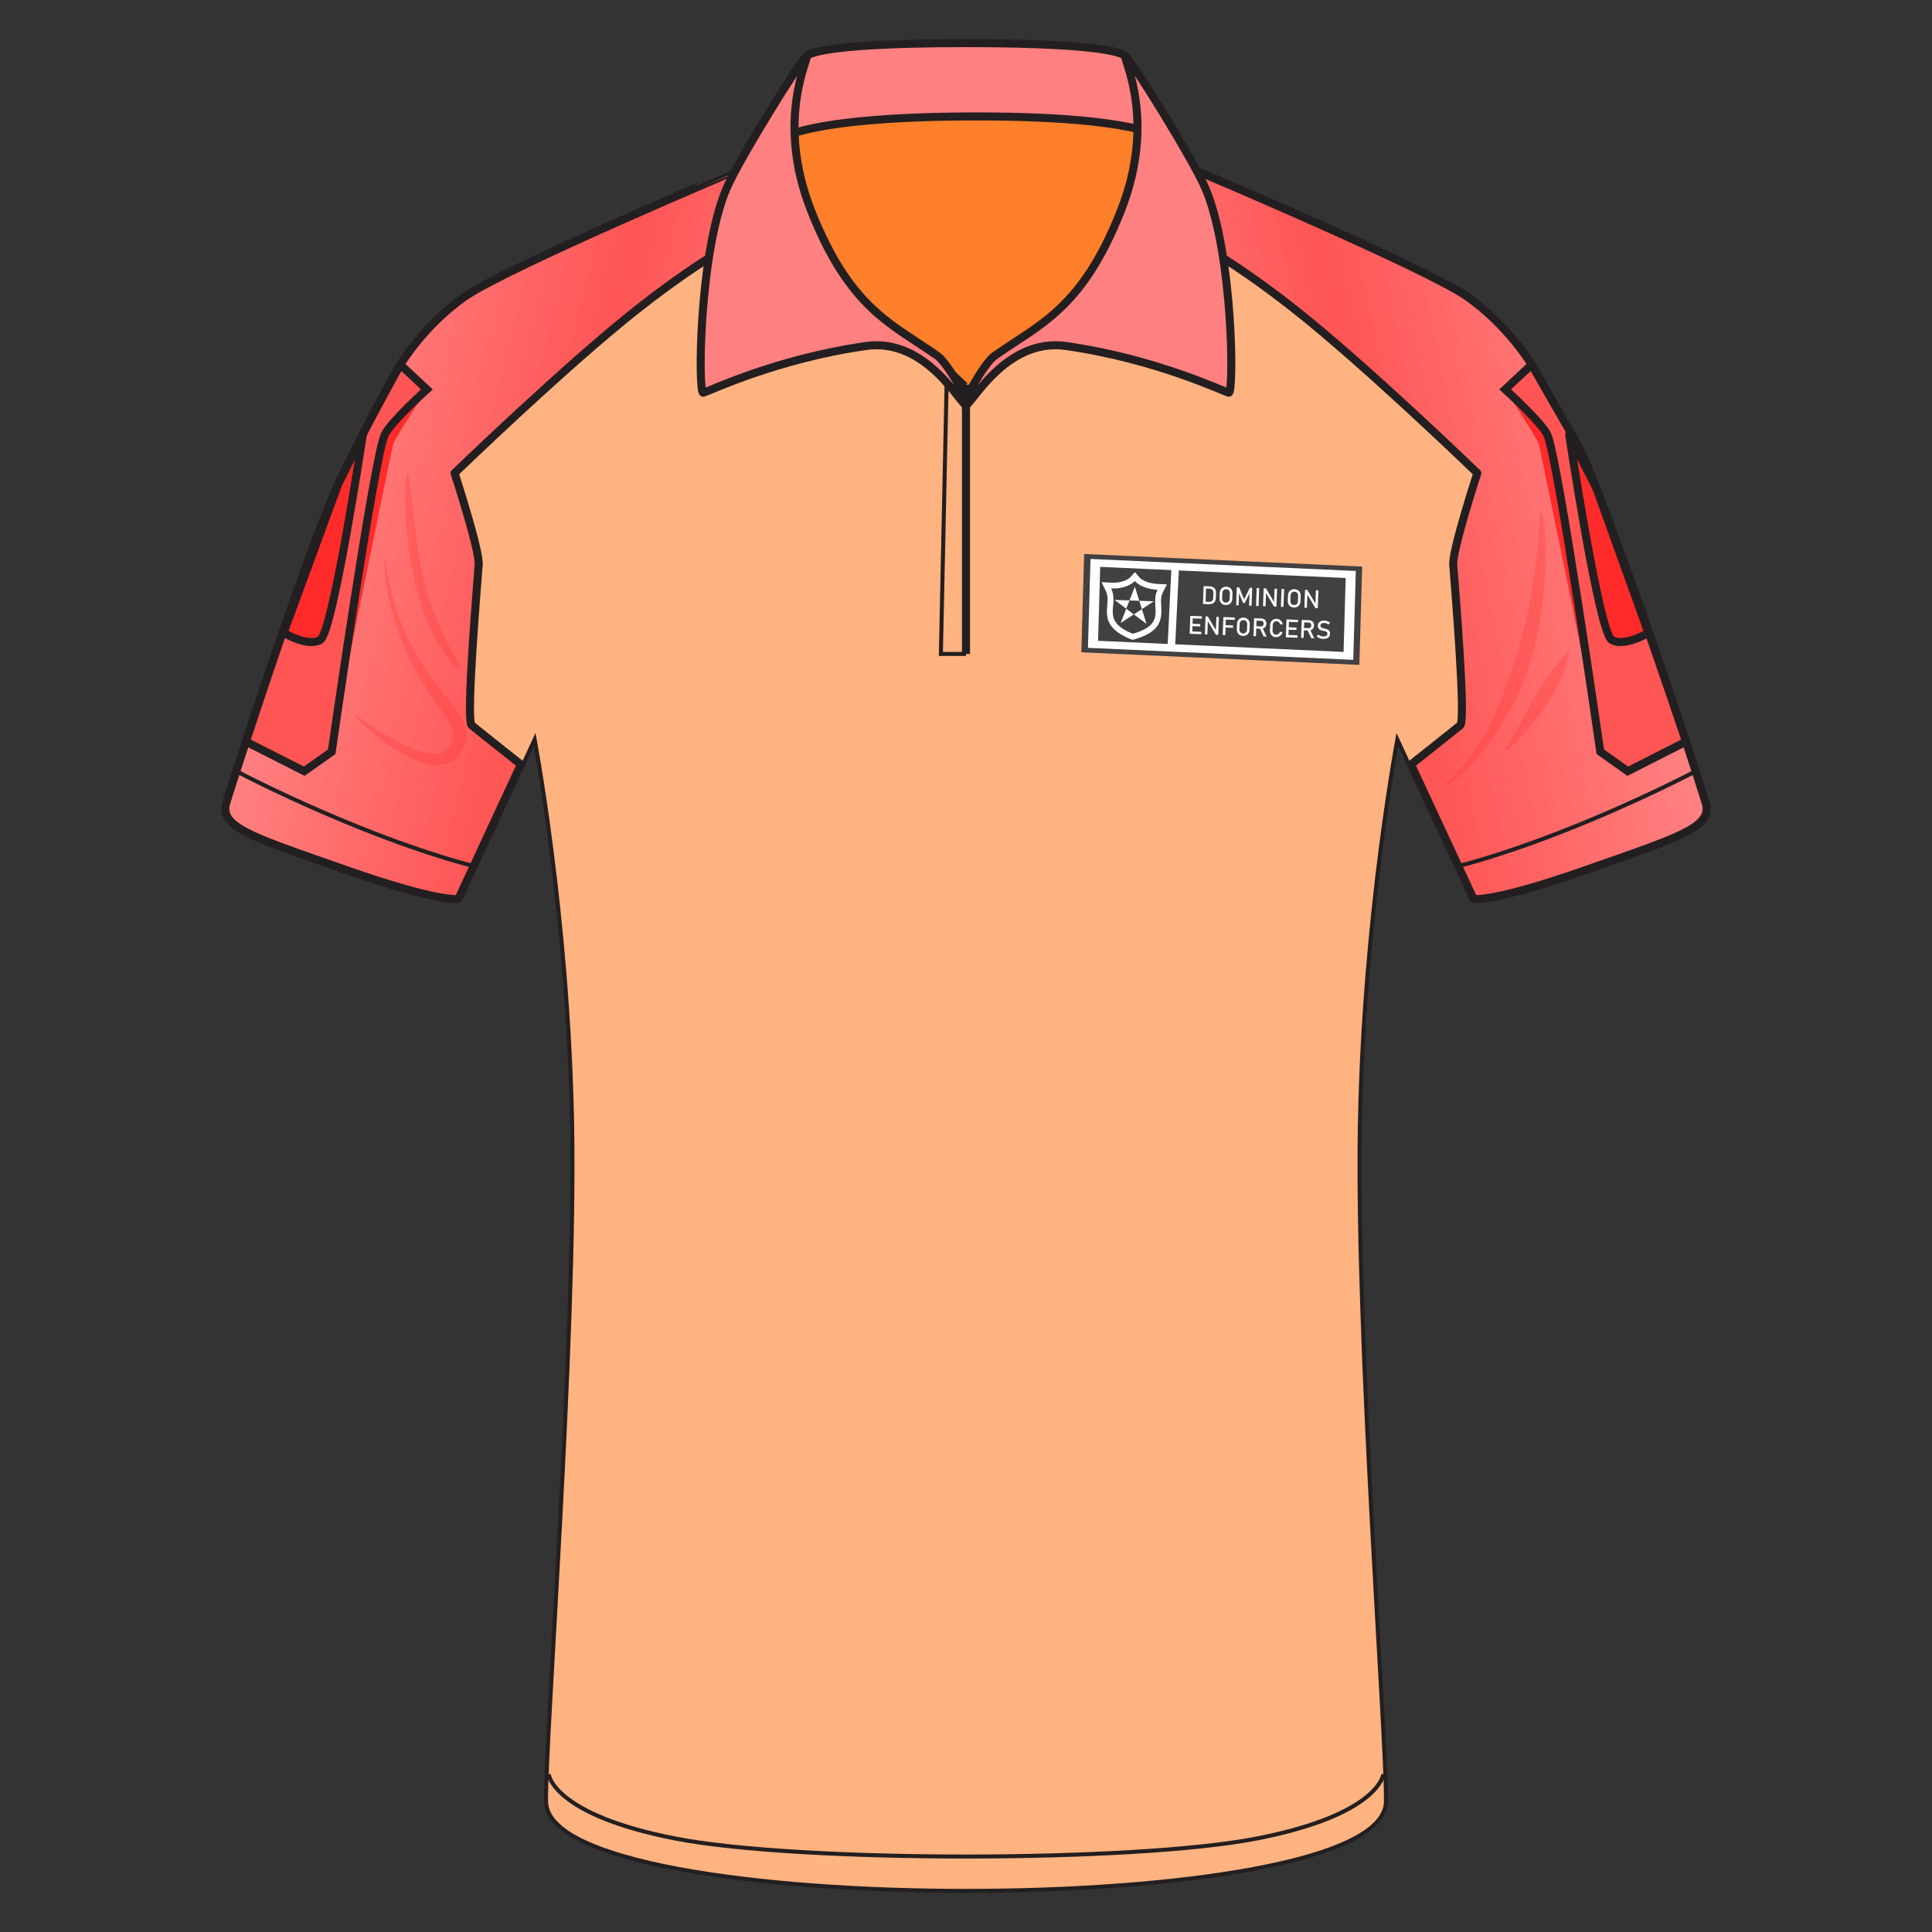 <svg xmlns="http://www.w3.org/2000/svg" xmlns:xlink="http://www.w3.org/1999/xlink" viewBox="0 0 256 256">
    <rect x="0" y="0" width="256" height="256" fill="#333333" stroke="none"/>
    <defs>
        <linearGradient id="innoGrad2">
            <stop offset="0" stop-color="#ff2a2a" stop-opacity="0"/>
            <stop offset=".5" stop-color="#ff2a2a" stop-opacity=".502"/>
            <stop offset="1" stop-color="#ff2a2a" stop-opacity="0"/>
        </linearGradient>
        <linearGradient id="innoGrad1">
            <stop offset="0" stop-color="#ff7f2a" stop-opacity=".502"/>
            <stop offset=".2" stop-color="#f95" stop-opacity="0"/>
            <stop offset=".8" stop-color="#ff8b3f" stop-opacity="0"/>
            <stop offset="1" stop-color="#ff7f2a" stop-opacity=".502"/>
        </linearGradient>
        <linearGradient id="linearGradient905" x1="55.069" x2="200.933" y1="137.622" y2="137.622" gradientUnits="userSpaceOnUse" xlink:href="#innoGrad1"/>
        <linearGradient id="linearGradient941" x1="40.333" x2="101.486" y1="93.566" y2="108.715" gradientUnits="userSpaceOnUse" xlink:href="#innoGrad2"/>
        <linearGradient id="linearGradient970" x1="154.131" x2="215.091" y1="105.455" y2="92.799" gradientUnits="userSpaceOnUse" xlink:href="#innoGrad2"/>
    </defs>
    <g>
        <path fill="#ff7f2a" stroke="#231f20" stroke-linejoin="round" stroke-miterlimit="10" stroke-width="1.065" d="M147.437 11.17l6.79 7.189-26.309 50.456-25.367-49.964 6.545-7.681z"/>
        <path fill="#ff8080" stroke="#231f20" stroke-linejoin="round" stroke-miterlimit="10" stroke-width="1.065" d="M106.855 7.507s.082-1.795 21.145-1.795 21.145 1.795 21.145 1.795l5.082 10.852s-3.377-3.055-26.145-2.929c-22.768.126-25.531 3.42-25.531 3.42z"/>
        <path fill="url(#linearGradient905)" stroke="#231f20" stroke-miterlimit="10" d="M128 58l-26.631-25.333-9.536 2.927L64 52l-8.333 53 16.958-2.25 1.813-3.922s4.344 22.419 4.812 48.922c.468 26.503-3.335 76.119-3.25 84 .157 14.521 103.843 14.524 104 0 .085-7.881-3.719-57.497-3.25-84 .469-26.503 4.813-48.922 4.813-48.922l1.813 3.922 16.959 2.25L192 52l-27.833-16.407-9.536-2.927z" transform="matrix(1.065 0 0 1.065 -8.325 -8.134)"/>
        <g>
            <g fill="none" stroke="#231f20" stroke-miterlimit="10" stroke-width=".5">
                <path stroke-width=".533" d="M70.955 97.121s-.016-.17-.07-.522"/>
                <path stroke-dasharray="1.01,1.01" stroke-width=".533" d="M70.701 95.541c-.355-1.847-1.181-5.378-3.052-10.928-1.8-5.34-2.97-7.811-3.61-8.93"/>
                <path stroke-width=".533" d="M63.756 75.222c-.22-.331-.324-.416-.324-.416"/>
            </g>
        </g>
        <g>
            <g fill="none" stroke="#231f20" stroke-miterlimit="10" stroke-width=".5">
                <path stroke-width=".533" d="M185.047 97.121s.016-.17.069-.522"/>
                <path stroke-dasharray="1.01,1.01" stroke-width=".533" d="M185.3 95.541c.355-1.847 1.18-5.378 3.051-10.928 1.8-5.34 2.97-7.811 3.612-8.93"/>
                <path stroke-width=".533" d="M192.244 75.222c.22-.331.324-.416.324-.416"/>
            </g>
        </g>
        <path fill="#ffb380" d="M128 53.638l-28.363-26.98-10.156 3.117-29.643 17.473-8.875 56.447 18.06-2.396 1.932-4.178S75.58 121 76.079 149.225c.499 28.227-3.551 81.07-3.46 89.463.166 15.466 110.596 15.469 110.763 0 .09-8.393-3.961-61.236-3.461-89.463.499-28.226 5.126-52.104 5.126-52.104l1.93 4.178 18.062 2.396-8.877-56.447-29.643-17.474-10.156-3.117z"/>
    </g>
    <g id="patternLayer">
        <path fill="#ff8080" d="M97.426 22.643s-30.487 12.888-35.9 16.705c-5.414 3.817-8.477 8.964-8.477 8.964s-5.617 9.404-10.385 21.37c-4.768 11.965-12.681 36.434-12.781 37.076-.467 2.996 4.086 4.345 15.976 8.52 12.515 4.392 14.883 3.837 14.883 3.837l8.281-17.816S63.3 96.773 62.5 96.107c-.799-.665.799-19.392.932-21.3.133-1.909-3.196-12.116-3.196-12.116S75.155 48.276 84.6 40.857c9.444-7.419 15.039-9.91 15.039-9.91zm61.148 0l-2.21 8.304s5.593 2.491 15.036 9.91c9.444 7.42 24.364 21.834 24.364 21.834s-3.329 10.207-3.196 12.116c.133 1.908 1.73 20.635.932 21.3-.799.666-6.523 5.192-6.523 5.192l8.28 17.816s2.37.555 14.884-3.838c11.889-4.174 16.443-5.523 15.976-8.52-.1-.641-8.013-25.11-12.781-37.075-4.768-11.966-10.385-21.37-10.385-21.37s-3.062-5.147-8.476-8.964c-5.415-3.817-35.9-16.705-35.9-16.705z"/>
    </g>
    <g>
        <path fill="#ff2a2a" fill-opacity=".251" d="M50.963 73.842c-.084.003-.095 1.78.37 4.415.215 1.222.533 2.63.996 4.132.534 1.736 1.248 3.612 2.23 5.475a46.899 46.899 0 0 0 2.623 4.362c.756 1.125 1.426 2.054 1.934 2.833l.105.162c.578.91.802 1.5.858 1.991.032.279.01.54-.062.802-.08.298-.229.616-.454.963-.274.42-.61.654-.985.785-.428.15-.952.181-1.554.105-1.249-.157-2.744-.76-4.25-1.551-1.382-.727-2.712-1.577-3.93-2.398-.91-.613-1.743-1.208-1.802-1.143-.066.075.652.816 1.477 1.557a31.507 31.507 0 0 0 3.73 2.878c1.45.943 3.053 1.77 4.54 2.066.723.144 1.503.181 2.247-.03a3.372 3.372 0 0 0 1.875-1.353c.309-.44.561-.91.712-1.418.137-.46.188-.94.132-1.448-.095-.872-.486-1.72-1.134-2.71a16.814 16.814 0 0 0-.12-.178c-.56-.834-1.306-1.747-2.115-2.784-.874-1.122-1.858-2.433-2.855-4.046a28.934 28.934 0 0 1-2.504-5.156 36.003 36.003 0 0 1-1.214-3.997c-.622-2.565-.766-4.317-.85-4.314zM53.988 62.691c-.152.002-.242 1.38-.27 2.241-.034.983-.026 2.013.03 3.11.045.904.139 2.177.326 3.739.167 1.403.526 4.01 1.183 6.49l.005.019c.88 3.312 2.196 6.011 3.364 7.817 1.152 1.782 2.18 2.651 2.31 2.544.129-.106-.496-1.24-1.436-3.052-.956-1.844-2.217-4.44-3.074-7.62l-.005-.018c-.64-2.381-1.01-4.953-1.192-6.326-.182-1.372-.354-2.951-.436-3.678a142.556 142.556 0 0 0-.373-3.06c-.113-.845-.298-2.208-.432-2.206z"/>
        <path fill="url(#linearGradient941)" stroke="#231f20" stroke-linejoin="round" stroke-miterlimit="10" d="M64.85 119.479l7.775-16.729S67.25 98.5 66.5 97.875s.75-18.208.875-20c.125-1.792-3-11.375-3-11.375S78.382 52.965 87.25 45.999c8.868-6.966 14.12-9.304 14.12-9.304l-2.077-7.797S70.668 40.999 65.585 44.583C60.502 48.167 57.625 53 57.625 53s-5.273 8.828-9.75 20.063-11.906 34.21-12 34.813c-.438 2.813 3.836 4.081 15 8 11.75 4.124 13.975 3.603 13.975 3.603z" transform="matrix(1.065 0 0 1.065 -8.325 -8.134)"/>
        <path fill="none" stroke="#231f20" stroke-miterlimit="10" stroke-width=".533" d="M128 50.976l-2.519-2.407-.81 38.085H128"/>
        <path fill="#ff8080" stroke="#231f20" stroke-miterlimit="10" stroke-width="1.065" d="M128 53.638c-.62.177-5.192-8.933-13.247-7.79-11.893 1.685-20.86 6.015-21.57 6.193-.71.177-.573-18.417 3.066-27.026 1.624-3.843 10.163-17.595 10.606-17.508.443.088-4.172 8.253.62 20.413 5.175 13.13 10.882 15.078 16.775 19.259 1.305.926 4.372 6.282 3.75 6.46z"/>
        <path fill="none" stroke="#231f20" stroke-miterlimit="10" stroke-width=".533" d="M31.313 102.187s7.139 3.788 16.542 7.543c9.403 3.756 14.916 5.02 14.916 5.02"/>
        <path fill="#ff2a2a" d="M56.555 51.598s-4.201 6.47-4.438 7.189c-.236.718-7.653 37.298-7.653 37.298s4.81-35.258 6.498-38.453c1.688-3.195 5.593-6.034 5.593-6.034z"/>
        <path fill="#f55" stroke="#231f20" stroke-miterlimit="10" stroke-width="1.065" d="M53.048 48.313l3.507 3.285s-4.9 4.443-5.592 6.035c-1.463 3.36-7.01 41.98-7.01 41.98l-3.64 2.575-7.722-3.916s7.848-24.132 11.874-33.33c2.577-5.89 8.583-16.629 8.583-16.629z"/>
        <path fill="#ff2a2a" stroke="#231f20" stroke-linejoin="round" stroke-miterlimit="10" stroke-width="1.065" d="M42.443 84.79c1.686-.995 5.63-27.184 5.63-27.184l-3.27 6.577-7.226 19.663s3.18 1.94 4.866.944z"/>
        <path fill="none" stroke="#231f20" stroke-miterlimit="10" stroke-width="1.065" d="M128 86.654V50.976"/>
        <path fill="#ff2a2a" fill-opacity=".251" d="M204.15 67.611c-.13.013-.09 1.894-.612 6.675-.593 5.417-1.704 10.213-3.398 14.955-.02.054-.04.108-.058.161-.952 2.648-1.733 4.993-2.739 6.87-3.047 5.684-6.19 7.788-6.087 7.955.1.165 3.512-1.752 7.1-7.36 1.18-1.844 2.592-4.001 3.619-6.774l.062-.168c1.713-4.703 2.665-10.25 2.748-15.562.083-5.372-.605-6.755-.635-6.752zM207.928 85.92c.147.021-.16.318-.84 1.144-.696.845-1.795 2.263-3.486 4.893l-.135.213c-1.037 1.654-1.624 3.045-2.223 4.06-1.409 2.386-1.928 3.063-1.8 3.205.129.141.939-.383 2.73-2.553.761-.923 1.847-2.033 2.898-3.704l.134-.218c1.646-2.707 2.274-4.497 2.515-5.59.246-1.116.076-1.47.207-1.45z"/>
        <path fill="url(#linearGradient970)" stroke="#231f20" stroke-linejoin="round" stroke-miterlimit="10" d="M191.15 119.479l-7.775-16.729s5.375-4.25 6.125-4.875-.75-18.208-.875-20c-.125-1.792 3-11.375 3-11.375s-14.008-13.535-22.875-20.501c-8.867-6.966-14.119-9.304-14.119-9.304l2.077-7.797s28.624 12.101 33.708 15.685C195.5 48.167 198.375 53 198.375 53s5.273 8.828 9.75 20.063 11.906 34.21 12 34.813c.438 2.813-3.837 4.081-15 8-11.75 4.124-13.975 3.603-13.975 3.603z" transform="matrix(1.065 0 0 1.065 -8.325 -8.134)"/>
        <path fill="#ff8080" stroke="#231f20" stroke-miterlimit="10" stroke-width="1.065" d="M128 53.638c.62.177 5.192-8.933 13.247-7.79 11.893 1.685 20.86 6.015 21.57 6.193.71.177.573-18.417-3.066-27.026-1.624-3.843-10.163-17.595-10.606-17.508-.443.088 4.172 8.253-.62 20.413-5.175 13.13-10.882 15.078-16.775 19.259-1.305.926-4.372 6.282-3.75 6.46z"/>
        <path fill="none" stroke="#231f20" stroke-miterlimit="10" stroke-width=".533" d="M224.686 102.187s-7.138 3.788-16.542 7.543c-9.402 3.756-14.915 5.02-14.915 5.02"/>
        <path fill="#ff2a2a" d="M199.445 51.598s4.201 6.47 4.437 7.189c.237.718 7.653 37.298 7.653 37.298s-4.81-35.258-6.497-38.453c-1.689-3.195-5.593-6.034-5.593-6.034z"/>
        <path fill="#f55" stroke="#231f20" stroke-miterlimit="10" stroke-width="1.065" d="M202.952 48.313l-3.507 3.285s4.901 4.443 5.593 6.035c1.463 3.36 7.01 41.98 7.01 41.98l3.639 2.575 7.722-3.916s-11.513-34.42-14.489-39.563c-2.975-5.143-5.968-10.396-5.968-10.396z"/>
        <path fill="#ff2a2a" stroke="#231f20" stroke-linejoin="round" stroke-miterlimit="10" stroke-width="1.065" d="M213.557 84.79c-1.688-.995-5.63-27.184-5.63-27.184l3.608 7.102 6.888 19.138c-.001 0-3.18 1.94-4.866.944z"/>
        <path fill="none" stroke="#231f20" stroke-miterlimit="10" stroke-width=".533" d="M183.301 235.086s-.485 5.348-16.782 8.528c-16.297 3.18-60.742 3.18-77.038 0s-16.78-8.528-16.78-8.528"/>
    </g>
    <g>
        <g stroke-miterlimit="10" stroke-width="1.294">
            <path fill="#414042" stroke="#414042" d="M146.75 63.486h35v15.715h-35z" transform="matrix(-1.015 -.046 .022 -.766 327.032 142.957)"/>
            <path fill="none" stroke="#fff" d="M147.597 64.301h33.341v14.081h-33.341z" transform="matrix(-1.015 -.046 .022 -.766 327.068 142.953)"/>
        </g>
        <g fill="#fff" stroke-width="1.294">
            <path d="M175.152 84.641l-.156-.038a1.302 1.302 0 0 1-.531-.28l.22-.247a.94.94 0 0 0 .294.186c.11.043.228.069.357.073.174.006.306-.022.406-.082a.308.308 0 0 0 .153-.265l.003-.001a.275.275 0 0 0-.06-.198.392.392 0 0 0-.165-.114 2.034 2.034 0 0 0-.266-.074c-.005 0-.003-.002-.007-.001a.023.023 0 0 1-.013-.003l-.022-.005a2.552 2.552 0 0 1-.389-.107.559.559 0 0 1-.25-.197c-.07-.093-.101-.222-.096-.39v-.002a.678.678 0 0 1 .113-.37.625.625 0 0 1 .302-.228c.13-.05.286-.072.465-.066.086.003.168.016.25.038.082.022.163.052.243.09.078.04.154.089.231.147l-.2.257a1.072 1.072 0 0 0-.265-.157.777.777 0 0 0-.272-.06c-.163-.006-.293.021-.387.082a.316.316 0 0 0-.147.27v.001a.268.268 0 0 0 .065.195.433.433 0 0 0 .172.11c.068.024.165.05.29.078.005 0 .007.003.012.003s.008.002.013.003c.006.002.011.004.019.005.008.002.012 0 .019.002.142.031.265.075.361.118a.557.557 0 0 1 .235.203.614.614 0 0 1 .086.372v.003a.663.663 0 0 1-.119.368.633.633 0 0 1-.306.222c-.134.049-.29.072-.478.065l-.18-.006zM172.487 82.144l.335.011-.084 2.371-.338-.012.087-2.37zm.107 1.059c.328.01.494.018.819.03a.33.33 0 0 0 .171-.04.287.287 0 0 0 .12-.125.43.43 0 0 0 .046-.191.412.412 0 0 0-.035-.195.304.304 0 0 0-.277-.186c-.327-.01-.492-.018-.819-.029l.013-.316.807.03c.14.004.26.036.362.096.104.06.181.144.235.25.052.106.08.227.074.362a.74.74 0 0 1-.102.358.582.582 0 0 1-.254.229.745.745 0 0 1-.364.073l-.807-.03c.006-.126.007-.189.011-.316zm.647.265l.337-.061.573 1.17-.397-.014c-.206-.437-.309-.655-.513-1.095zM170.464 82.074c.136.006.203.007.338.012l-.084 2.369-.337-.013c.035-.947.05-1.42.083-2.368zm.164.005l1.378.052c-.006.126-.005.19-.01.316l-1.377-.051.009-.317zm-.034 1.036l1.2.043c-.007.127-.008.19-.012.316-.479-.018-.72-.026-1.199-.045l.01-.314zm-.038 1.017l1.376.05c-.005.127-.002.19-.008.316l-1.378-.05c.003-.126.005-.19.01-.316zM168.829 84.41s-.064-.038-.186-.116a.746.746 0 0 1-.28-.32.991.991 0 0 1-.089-.47c.01-.26.013-.387.022-.647.006-.176.047-.33.12-.461a.735.735 0 0 1 .303-.3.87.87 0 0 1 .444-.095.838.838 0 0 1 .376.1.777.777 0 0 1 .283.257.917.917 0 0 1 .145.375l-.347-.01a.533.533 0 0 0-.263-.344.48.48 0 0 0-.464.005.464.464 0 0 0-.179.191.653.653 0 0 0-.072.291c-.008.26-.015.39-.024.65a.65.65 0 0 0 .052.296.451.451 0 0 0 .421.282.486.486 0 0 0 .38-.162.485.485 0 0 0 .112-.201l.346.011a.906.906 0 0 1-.17.364.79.79 0 0 1-.3.237.848.848 0 0 1-.382.073l-.248-.006zM166.17 81.915l.338.012-.084 2.371-.334-.012c.035-.948.047-1.423.08-2.371zm.11 1.058c.33.012.496.017.822.03a.313.313 0 0 0 .17-.039.305.305 0 0 0 .118-.126.425.425 0 0 0 .046-.191.42.42 0 0 0-.036-.194.3.3 0 0 0-.278-.187c-.327-.01-.49-.017-.815-.028.006-.127.005-.19.01-.317.323.012.483.018.806.028.14.005.261.039.366.098.103.06.18.143.233.25a.73.73 0 0 1 .074.362.74.74 0 0 1-.1.357.588.588 0 0 1-.255.23.745.745 0 0 1-.365.07l-.807-.028c.008-.126.009-.19.012-.315zm.648.267l.339-.062.573 1.173-.398-.016c-.204-.438-.31-.658-.514-1.095zM164.264 84.136a.766.766 0 0 1-.286-.319.948.948 0 0 1-.089-.463c.008-.268.015-.4.024-.669a.956.956 0 0 1 .12-.456.75.75 0 0 1 .31-.294.863.863 0 0 1 .442-.092.889.889 0 0 1 .44.124c.123.077.22.182.285.316a.942.942 0 0 1 .088.462l-.026.673a.948.948 0 0 1-.118.454.74.74 0 0 1-.305.296.904.904 0 0 1-.448.093.87.87 0 0 1-.437-.125zm.714-.26a.44.44 0 0 0 .179-.18.62.62 0 0 0 .074-.28l.024-.693a.593.593 0 0 0-.052-.283.431.431 0 0 0-.166-.193.52.52 0 0 0-.262-.076.498.498 0 0 0-.26.056.448.448 0 0 0-.185.18.613.613 0 0 0-.071.28c-.01.277-.017.417-.025.694a.596.596 0 0 0 .052.281c.038.083.095.151.17.197a.5.5 0 0 0 .258.073c.101.004.187-.015.264-.056zM162.105 81.769l.335.012-.084 2.37-.337-.013.086-2.37zm.164.005l1.344.05c-.005.126-.004.189-.01.315l-1.344-.048c.004-.127.004-.191.01-.317zm-.037 1.055l1.161.043c-.005.127-.004.19-.01.317-.464-.017-.697-.028-1.162-.044.006-.128.005-.19.01-.316zM159.74 81.683l.303.011 1.108 1.873-.043.04.07-1.874c.133.004.197.008.33.014l-.086 2.368-.307-.012c-.444-.739-.662-1.107-1.106-1.845.019-.016.024-.025.041-.041-.027.739-.04 1.106-.064 1.846l-.333-.013c.035-.948.053-1.42.086-2.367zM157.722 81.608l.335.012-.085 2.37-.337-.013c.033-.947.053-1.421.087-2.37zm.161.007l1.378.048c-.005.127-.009.19-.015.317l-1.376-.05.013-.315zm-.038 1.033l1.198.044c-.005.127-.005.19-.01.316l-1.199-.042c.005-.126.007-.19.01-.318zm-.036 1.02l1.377.051c-.005.126-.004.188-.01.315l-1.378-.05c.005-.126.007-.19.01-.316zM172.923 78.154l.305.01c.444.75.662 1.126 1.107 1.875-.018.016-.022.024-.04.04.029-.75.04-1.124.068-1.874.134.004.199.008.332.014l-.086 2.365c-.123-.004-.186-.005-.308-.01l-1.105-1.848c.017-.016.024-.024.043-.04-.028.739-.04 1.108-.067 1.847-.133-.006-.199-.006-.332-.012.032-.946.049-1.42.083-2.367zM171.012 80.373a.751.751 0 0 1-.286-.319.955.955 0 0 1-.088-.462c.01-.268.018-.402.027-.67a.96.96 0 0 1 .12-.457.73.73 0 0 1 .304-.294.889.889 0 0 1 .448-.093.884.884 0 0 1 .438.123c.124.077.221.184.284.319a.954.954 0 0 1 .088.462l-.026.671a.968.968 0 0 1-.12.455.732.732 0 0 1-.307.297.884.884 0 0 1-.447.092.863.863 0 0 1-.435-.124zm.714-.261a.438.438 0 0 0 .182-.18.596.596 0 0 0 .071-.28l.026-.695a.593.593 0 0 0-.051-.283.452.452 0 0 0-.17-.195.511.511 0 0 0-.258-.074.506.506 0 0 0-.265.055.429.429 0 0 0-.18.181.629.629 0 0 0-.075.28l-.026.694c-.003.107.017.2.053.283a.44.44 0 0 0 .168.195.51.51 0 0 0 .256.076.493.493 0 0 0 .27-.057zM170.063 80.421c-.135-.005-.2-.009-.335-.013.033-.948.049-1.42.085-2.367.135.005.202.007.338.01-.036.949-.054 1.423-.088 2.37zM167.446 77.953l.306.014 1.105 1.873a1.746 1.746 0 0 1-.042.04l.072-1.873c.134.006.199.007.332.012-.036.947-.055 1.421-.088 2.368l-.307-.012-1.105-1.846c.018-.017.022-.025.04-.043l-.067 1.848-.334-.014c.033-.948.053-1.42.088-2.367zM166.768 80.301l-.338-.012.086-2.368.334.012c-.034.948-.049 1.422-.082 2.368zM165.608 77.887l.316.011c-.036.948-.052 1.42-.086 2.369l-.329-.013c.026-.71.04-1.062.064-1.771l.011.103c-.255.528-.38.792-.637 1.32l-.237-.008c-.217-.532-.323-.797-.542-1.33.01-.054.013-.082.02-.137l-.063 1.773-.328-.012.085-2.366c.127.005.191.005.317.01.26.635.388.953.648 1.59l.761-1.54zM161.969 80.043a.757.757 0 0 1-.282-.319.964.964 0 0 1-.09-.46c.008-.269.017-.404.026-.671a.94.94 0 0 1 .119-.455.743.743 0 0 1 .308-.297.88.88 0 0 1 .447-.091.873.873 0 0 1 .44.124.754.754 0 0 1 .282.317.958.958 0 0 1 .088.463l-.023.671a.961.961 0 0 1-.12.455.735.735 0 0 1-.307.296.883.883 0 0 1-.447.09.89.89 0 0 1-.441-.123zm.717-.258a.45.45 0 0 0 .18-.183.593.593 0 0 0 .073-.279l.025-.693a.61.61 0 0 0-.051-.284.447.447 0 0 0-.17-.194.503.503 0 0 0-.258-.075.514.514 0 0 0-.264.055.443.443 0 0 0-.181.18.616.616 0 0 0-.075.28l-.026.695c-.004.107.014.2.052.283a.448.448 0 0 0 .172.195c.072.046.16.07.259.074a.496.496 0 0 0 .264-.054zM159.485 77.665l.334.012-.085 2.368-.334-.013c.033-.947.05-1.42.085-2.367zm.155 2.059l.545.02c.177.007.316-.034.415-.122a.495.495 0 0 0 .158-.377l.025-.697c.005-.165-.038-.295-.131-.39-.095-.093-.23-.145-.408-.152-.217-.007-.326-.01-.544-.019.004-.126.007-.19.013-.317l.535.02c.192.007.35.048.486.119.134.071.234.17.3.299a.952.952 0 0 1 .093.464l-.024.67a.937.937 0 0 1-.127.457.683.683 0 0 1-.318.278c-.14.061-.306.087-.497.08l-.534-.02c.005-.125.01-.187.013-.313z"/>
        </g>
        <path fill="none" stroke="#fff" d="M155.724 75.196l-.529 10.767"/>
        <path fill="#fff" fill-rule="evenodd" d="M150.373 77.735l-1.88 4.817 4.389-2.876-5.197-.185 4.238 3.185z"/>
        <path fill="#fff" d="M150.367 76.981c.365.426 1.328 1.078 3.02 1.162-1.13 2.253 1.466 4.456-3.279 5.832-4.36-1.75-1.764-3.692-2.881-6.005.3.015.577.007.836-.018 1.252-.123 2.012-.651 2.304-.971m.018-1.167l-.597.652c-.203.223-.81.625-1.803.722a4.978 4.978 0 0 1-.723.016l-1.299-.063.56 1.16c.302.623.251 1.219.194 1.909-.117 1.394-.263 3.128 3.099 4.478l.253.1.26-.075c3.45-1.001 3.643-2.572 3.54-4.372-.039-.655-.075-1.274.218-1.855l.528-1.05-1.187-.059c-1.726-.086-2.395-.81-2.466-.891z"/>
    </g>
</svg>

